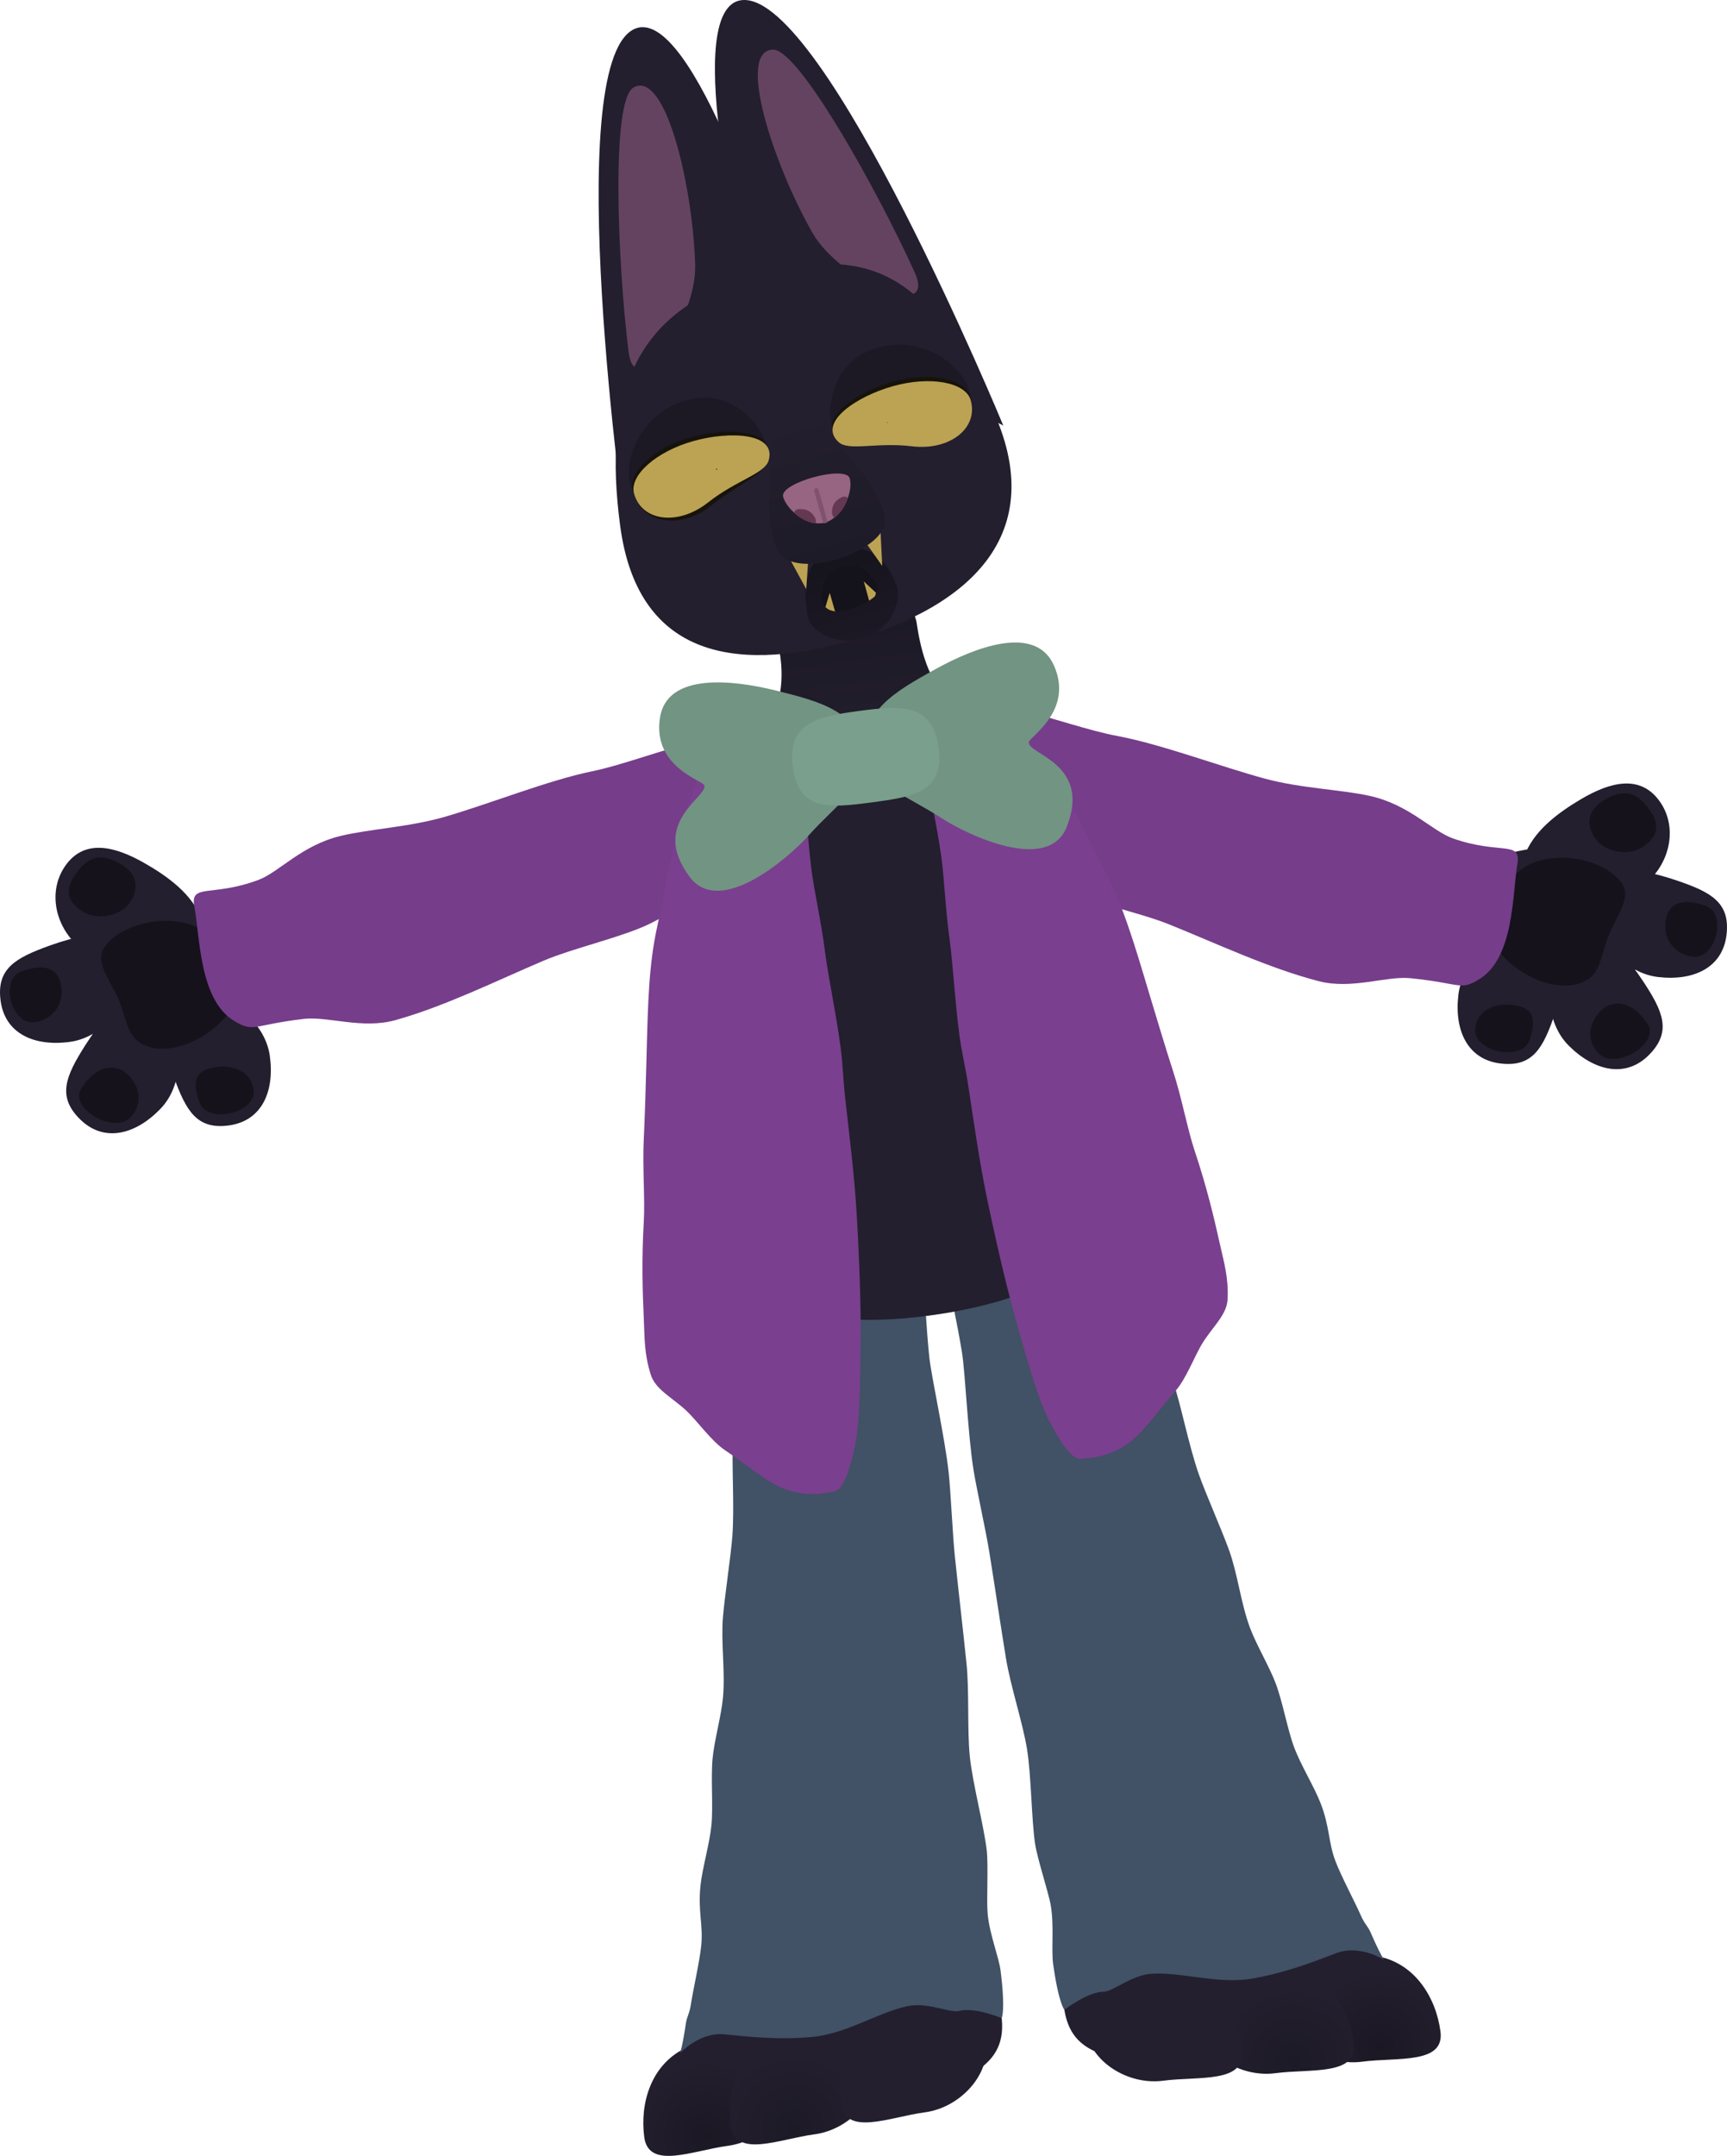 <svg viewBox="0,0,1149.163,1434.082" height="1434.082" width="1149.163" xmlns:xlink="http://www.w3.org/1999/xlink" xmlns="http://www.w3.org/2000/svg" version="1.1"><defs><radialGradient id="color-1" gradientUnits="userSpaceOnUse" r="50.54" cy="1122.965" cx="608.343"><stop stop-color="#1b1824" offset="0"></stop><stop stop-color="#231f2e" offset="1"></stop></radialGradient><radialGradient id="color-2" gradientUnits="userSpaceOnUse" r="50.54" cy="1133.231" cx="551.039"><stop stop-color="#1d1a27" offset="0"></stop><stop stop-color="#231f2e" offset="1"></stop></radialGradient><radialGradient id="color-3" gradientUnits="userSpaceOnUse" r="50.54" cy="1182.423" cx="160.01"><stop stop-color="#1b1824" offset="0"></stop><stop stop-color="#231f2e" offset="1"></stop></radialGradient><radialGradient id="color-4" gradientUnits="userSpaceOnUse" r="50.54" cy="1177.397" cx="218.009"><stop stop-color="#1d1a27" offset="0"></stop><stop stop-color="#231f2e" offset="1"></stop></radialGradient><linearGradient id="color-5" gradientUnits="userSpaceOnUse" y2="266.243" x2="264.241" y1="164.304" x1="250.722"><stop stop-color="#1c1925" offset="0"></stop><stop stop-color="#231f2e" offset="1"></stop></linearGradient><linearGradient id="color-6" gradientUnits="userSpaceOnUse" y2="186.085" x2="264.02" y1="126.198" x1="247.169"><stop stop-color="#15131c" offset="0"></stop><stop stop-color="#1c1925" offset="1"></stop></linearGradient><linearGradient id="color-7" gradientUnits="userSpaceOnUse" y2="133.194" x2="247.508" y1="37.999" x1="220.723"><stop stop-color="#231f2e" offset="0"></stop><stop stop-color="#1e1b28" offset="1"></stop></linearGradient></defs><g transform="translate(310.068,238.641)"><g stroke-miterlimit="10" stroke-width="0" stroke="#000000"><g><path fill="#231f2e" d="M614.006,1074.862c-10.158,8.122 -13.296,45.066 -109.1,55.033c-87.053,9.056 -105.451,-5.737 -107.531,-39.034c-2.08,-33.296 15.392,-63.782 102.631,-70.493c87.239,-6.711 113.999,54.493 113.999,54.493z"></path><path fill="url(#color-1)" d="M543.827,1089.114c1.106,-19.688 25.752,-32.046 60.632,-26.842c27.241,4.065 41.056,28.366 43.977,50.389c2.921,22.023 -28.8,17.019 -52.225,20.126c-23.425,3.107 -48.753,-12.679 -51.674,-34.702c-0.23,-1.734 -0.804,-7.289 -0.71,-8.971z"></path><path fill="url(#color-2)" d="M486.176,1096.76c1.106,-19.688 25.752,-32.046 60.632,-26.842c27.241,4.065 41.056,28.366 43.977,50.389c2.921,22.023 -28.8,17.019 -52.225,20.126c-23.425,3.107 -48.753,-12.679 -51.674,-34.702c-0.23,-1.734 -0.804,-7.289 -0.71,-8.971z"></path><path fill="#231f2e" d="M411.553,1101.768c1.106,-19.688 25.752,-32.046 60.632,-26.842c27.241,4.065 41.056,28.366 43.977,50.389c2.921,22.023 -28.8,17.019 -52.225,20.126c-23.425,3.107 -48.753,-12.679 -51.674,-34.702c-0.23,-1.734 -0.804,-7.289 -0.71,-8.971z"></path><path fill="#415166" d="M579.083,1060.601c-16.539,6.294 -33.542,12.903 -55.433,16.816c-22.994,4.111 -47.3,-4.374 -67.214,-3.156c-13.727,0.84 -25.739,11.951 -32.288,12.003c-10.506,0.083 -25.957,11.995 -25.957,11.995c0,0 -3.808,-3.962 -7.514,-30.592c-1.255,-9.02 0.728,-24.856 -1.472,-38.343c-1.477,-9.053 -8.901,-30.896 -10.505,-41.417c-2.41,-15.803 -2.534,-45.789 -5.426,-63.322c-2.924,-17.73 -10.963,-41.746 -13.973,-60.169c-3.146,-19.259 -8.203,-53.017 -11.174,-71.293c-2.275,-13.99 -8.478,-41.797 -10.453,-54.274c-3.72,-23.496 -5.448,-64.672 -7.686,-78.225c-6.303,-38.153 -18.553,-87.561 -18.553,-87.561l127.622,-21.202c0,0 3.768,52.454 17.337,93.489c2.309,6.983 10.788,25.402 14.142,35.085c5.082,14.675 10.446,42.758 17.171,61.769c4.538,12.829 14.977,36.282 20.019,50.2c5.771,15.929 7.79,34.902 13.772,51.254c4.161,11.374 13.139,26.385 17.362,37.629c4.595,12.235 7.861,30.857 12.276,42.568c4.339,11.511 13.35,26.23 17.456,36.773c6.402,16.439 5.03,25.905 10.093,39.09c3.883,10.112 13.104,27.378 16.783,35.827c2.452,5.631 4.689,7.131 6.467,11.23c6.332,14.601 8.977,18.217 8.977,18.217c0,0 -16.191,-10.344 -31.827,-4.394z"></path></g><g><path fill="#231f2e" d="M237.858,1055.135c85.973,-16.26 110.786,8.617 117.458,41.304c6.671,32.688 -7.235,51.765 -93.639,65.713c-95.09,15.35 -107.749,-19.5 -119.673,-24.693c0,0 9.882,-66.064 95.855,-82.324z"></path><path fill="url(#color-3)" d="M215.125,1141.772c2.921,22.023 -17.418,43.864 -40.843,46.971c-23.425,3.107 -52.745,16.205 -55.665,-5.817c-2.921,-22.023 4.083,-49.085 29.323,-60.11c32.318,-14.116 59.333,-8.61 65.532,10.11c0.53,1.6 1.423,7.112 1.653,8.846z"></path><path fill="url(#color-4)" d="M272.776,1134.126c2.921,22.023 -17.418,43.864 -40.843,46.971c-23.425,3.107 -52.745,16.205 -55.665,-5.817c-2.921,-22.023 4.083,-49.085 29.323,-60.11c32.318,-14.116 59.333,-8.61 65.532,10.11c0.53,1.6 1.423,7.112 1.653,8.846z"></path><path fill="#231f2e" d="M346.125,1119.51c2.921,22.023 -17.418,43.864 -40.843,46.971c-23.425,3.107 -52.745,16.205 -55.665,-5.817c-2.921,-22.023 4.083,-49.085 29.323,-60.11c32.318,-14.116 59.333,-8.61 65.532,10.11c0.53,1.6 1.423,7.112 1.653,8.846z"></path><path fill="#415166" d="M142.422,1127.126c0,0 1.611,-4.18 3.918,-19.927c0.648,-4.421 2.417,-6.452 3.316,-12.528c1.349,-9.115 5.752,-28.188 6.864,-38.963c1.451,-14.049 -2.341,-22.83 -0.445,-40.37c1.216,-11.249 6.079,-27.808 7.268,-40.052c1.21,-12.457 -0.491,-31.286 0.756,-44.296c1.146,-11.956 5.902,-28.788 6.954,-40.854c1.513,-17.346 -1.483,-36.19 -0.064,-53.072c1.24,-14.751 5.205,-40.114 6.242,-53.683c1.537,-20.107 -0.605,-48.618 0.477,-64.11c0.714,-10.223 4.099,-30.216 4.508,-37.559c2.404,-43.153 -7.631,-94.776 -7.631,-94.776l128.736,-12.796c0,0 1.051,50.892 4.911,89.37c1.371,13.667 10.436,53.87 12.969,77.524c1.345,12.56 2.605,41.023 4.055,55.123c1.895,18.419 5.812,52.328 7.795,71.741c1.896,18.57 0.395,43.851 2.193,61.731c1.779,17.68 9.475,46.663 11.267,62.548c1.193,10.576 -0.281,33.599 0.653,42.724c1.392,13.594 7.434,28.365 8.573,37.401c3.363,26.676 0.719,31.494 0.719,31.494c0,0 -18.022,-7.473 -28.186,-4.815c-6.336,1.657 -20.829,-5.939 -34.301,-3.172c-19.543,4.014 -40.797,18.542 -64.068,20.567c-22.154,1.928 -40.292,-0.021 -57.9,-1.786c-16.647,-1.669 -29.581,12.538 -29.581,12.538z"></path></g><g><g><path fill="#231f2e" d="M724.629,435.478c-7.799,22.944 -14.674,35.898 -36.294,33.305c-21.62,-2.593 -30.859,-21.65 -27.973,-45.71c2.886,-24.061 28.005,-42.541 49.624,-39.948c21.62,2.593 26.519,17.416 14.642,52.353z"></path><path fill="#15121b" d="M707.711,453.234c-5.005,14.725 -37.988,7.62 -36.136,-7.821c1.484,-12.37 13.234,-16.903 24.349,-15.57c11.115,1.333 17.892,5.429 11.786,23.391z"></path></g><path fill="#231f2e" d="M703.946,331.826c5.611,-17.049 21.99,-29.373 37.775,-38.737c19.67,-11.669 39.77,-16.825 52.673,1.444c12.562,17.786 6.699,43.537 -13.095,57.517c-19.794,13.98 -50.343,7.717 -62.905,-10.069c-5.136,-7.272 -16.495,-3.935 -14.448,-10.155z"></path><g><path fill="#231f2e" d="M805.435,346.974c22.951,7.778 35.911,14.642 33.338,36.264c-2.574,21.622 -21.622,30.878 -45.685,28.014c-24.063,-2.864 -42.566,-27.966 -39.993,-49.588c2.574,-21.622 17.392,-26.534 52.34,-14.69z"></path><path fill="#15121b" d="M824.737,363.832c14.729,4.992 7.119,35.761 -8.324,33.923c-12.371,-1.473 -19.581,-11.852 -18.258,-22.969c1.323,-11.116 8.615,-17.044 26.582,-10.954z"></path></g><path fill="#15121b" d="M762.596,290.867c11.443,-4.928 18.66,0.292 25.118,9.436c6.458,9.144 6.234,16.78 -3.943,23.967c-10.176,7.187 -25.883,3.968 -32.341,-5.176c-6.458,-9.144 -6.259,-20.723 11.165,-28.227z"></path><path fill="#231f2e" d="M756.637,429.361c-25.818,18.235 -77.797,-24.173 -96.032,-49.991c-18.235,-25.818 -17.129,-21.638 8.689,-39.873c25.818,-18.235 96.284,-23.138 114.518,2.68c18.235,25.818 -1.358,68.949 -27.176,87.184z"></path><g><path fill="#231f2e" d="M783.175,413.942c13.347,20.226 19.367,33.599 4.066,49.091c-15.302,15.492 -36.022,11.11 -53.262,-5.919c-17.241,-17.029 -16.444,-48.204 -1.143,-63.695c15.302,-15.492 30.016,-10.276 50.339,20.524z"></path><path fill="#15121b" d="M786.22,442.409c8.565,12.981 -21.139,30.884 -32.203,19.955c-8.864,-8.755 -6.969,-20.478 0.898,-28.442c7.867,-7.965 20.857,-7.348 31.305,8.487z"></path></g><path fill="#15121b" d="M759.965,384.591c-4.261,10.932 -5.042,22.261 -12.778,27.725c-17.499,12.359 -48.205,-1.748 -60.564,-19.247c-12.359,-17.499 -0.552,-41.909 16.947,-54.268c17.499,-12.359 53.133,-7.441 65.492,10.058c6.895,9.762 -3.72,21.939 -9.096,35.733z"></path></g><g><g><path fill="#231f2e" d="M-180.881,424.729c21.568,-2.993 47.024,15.019 50.355,39.022c3.331,24.003 -5.554,43.227 -27.122,46.22c-21.568,2.993 -28.681,-9.832 -36.904,-32.627c-12.521,-34.712 -7.897,-49.622 13.671,-52.615z"></path><path fill="#15121b" d="M-165.957,471.179c11.088,-1.539 22.921,2.776 24.633,15.116c2.138,15.404 -30.708,23.118 -35.985,8.489c-6.437,-17.846 0.263,-22.066 11.351,-23.605z"></path></g><path fill="#231f2e" d="M-190.049,383.748c-12.23,18.015 -42.658,24.842 -62.708,11.231c-20.049,-13.611 -26.388,-39.249 -14.158,-57.265c12.563,-18.505 32.755,-13.721 52.637,-2.419c15.955,9.07 32.559,21.089 38.485,38.031c2.162,6.181 -9.257,3.055 -14.257,10.421z"></path><g><path fill="#231f2e" d="M-224.379,404.069c2.974,21.571 -15.062,47.011 -39.068,50.32c-24.006,3.309 -43.222,-5.593 -46.196,-27.164c-2.974,-21.571 9.858,-28.673 32.661,-36.875c34.723,-12.49 49.629,-7.852 52.603,13.718z"></path><path fill="#15121b" d="M-269.189,418.024c1.529,11.09 -5.488,21.601 -17.83,23.303c-15.406,2.124 -23.585,-28.499 -8.95,-33.763c17.852,-6.421 25.252,-0.629 26.78,10.461z"></path></g><path fill="#15121b" d="M-223.504,361.476c-6.288,9.262 -21.932,12.772 -32.239,5.774c-10.308,-6.998 -10.674,-14.628 -4.386,-23.89c6.288,-9.262 13.407,-14.614 24.939,-9.899c17.561,7.18 17.974,18.753 11.686,28.015z"></path><path fill="#231f2e" d="M-255.452,385.154c17.754,-26.151 88.298,-22.553 114.449,-4.8c26.151,17.754 27.179,13.554 9.426,39.705c-17.754,26.151 -68.939,69.514 -95.09,51.761c-26.151,-17.754 -46.539,-60.515 -28.785,-86.666z"></path><g><path fill="#231f2e" d="M-203.536,435.443c15.586,15.206 16.959,46.36 0.037,63.706c-16.922,17.345 -37.558,22.11 -53.144,6.904c-15.586,-15.206 -9.814,-28.688 3.156,-49.158c19.75,-31.171 34.365,-36.658 49.951,-21.452z"></path><path fill="#15121b" d="M-224.861,476.349c8.013,7.818 10.125,19.503 1.424,28.421c-10.86,11.132 -40.891,-6.219 -32.567,-19.356c10.154,-16.026 23.13,-16.883 31.143,-9.065z"></path></g><path fill="#15121b" d="M-240.58,391.562c12.033,-17.725 47.57,-23.301 65.295,-11.268c17.725,12.033 29.981,36.221 17.948,53.945c-12.033,17.725 -42.473,32.398 -60.198,20.365c-7.836,-5.32 -8.827,-16.633 -13.289,-27.484c-5.631,-13.692 -16.469,-25.67 -9.756,-35.558z"></path></g><path fill="#763d8b" d="M467.749,376.203c-19.804,-7.976 -53.395,-14.832 -71.455,-23.44c-21.433,-10.215 -44.713,-26.541 -61.367,-36.967c-57.606,-36.06 -80.624,-64.791 -63.899,-78.262c18.955,-15.268 7.238,-27.634 33.935,-22.69c12.362,2.289 42.992,14.796 70.674,20.743c13.825,2.97 39.04,11.863 57.773,15.339c29.052,5.391 68.754,20.431 98.285,28.401c24.13,6.512 50.198,7.15 69.702,11.463c26.383,5.834 41.4,23.422 55.45,28.327c31.478,10.988 45.602,1.001 42.741,17.185c-3.287,18.597 -1.879,61.746 -25.025,76.224c-13.128,8.212 -11.901,2.938 -46.333,-0.483c-15.872,-1.577 -38.752,7.668 -60.747,2.002c-33.038,-8.511 -68.229,-25.155 -99.732,-37.842z"></path><path fill="#763d8b" d="M-47.178,440.003c-21.886,6.073 -44.934,-2.747 -60.774,-0.877c-34.363,4.058 -33.039,9.308 -46.317,1.34c-23.41,-14.047 -22.801,-57.214 -26.432,-75.748c-3.16,-16.128 11.147,-6.404 42.416,-17.973c13.957,-5.164 28.645,-23.027 54.916,-29.348c19.421,-4.673 45.472,-5.794 69.477,-12.751c29.379,-8.515 68.796,-24.288 97.743,-30.216c18.665,-3.822 43.711,-13.18 57.479,-16.406c27.568,-6.458 57.961,-19.53 70.278,-22.048c26.601,-5.437 15.114,7.143 34.349,22.058c16.971,13.16 -5.511,42.311 -62.44,79.432c-16.458,10.732 -39.432,27.486 -60.672,38.096c-17.898,8.94 -51.356,16.417 -71.009,24.758c-31.263,13.268 -66.14,30.56 -99.015,39.682z"></path><path fill="url(#color-5)" d="M318.75,223.111c20.427,17.988 -29.496,37.589 -54.447,40.898c-24.951,3.309 -84.053,27.07 -58.985,-29.597c9.244,-20.898 1.974,-45.625 1.923,-46.113c-2.773,-26.4 19.605,-18.752 44.104,-22.001c23.164,-3.072 42.571,-15.328 48.408,8.615c0.45,1.847 3.867,34.873 18.998,48.197z"></path><g><path fill="#231f2e" d="M189.185,-43.6c0,0 -49.435,-192.034 -5.023,-195.005c54.785,-3.665 173.37,283.061 173.37,283.061z"></path><path fill="#644360" d="M298.56,-57.489c15.336,33.894 -49.699,5.928 -68.094,-26.409c-25.711,-45.198 -50.911,-121.068 -26.177,-121.724c17.206,-0.457 69.906,94.281 94.271,148.133z"></path></g><g><path fill="#231f2e" d="M106.061,114.881c0,0 -43.372,-308.439 5.286,-333.88c39.445,-20.624 97.401,169.013 97.401,169.013z"></path><path fill="#644360" d="M111.372,-180.359c21.447,-12.337 39.507,65.541 41.138,117.515c1.166,37.184 -39.743,94.96 -44.332,58.042c-7.291,-58.656 -11.725,-166.974 3.194,-175.557z"></path></g><path fill="#231f2e" d="M426.028,424.239c7.578,57.144 25.122,117.156 0.436,157.024c-22.282,35.986 -79.328,50.053 -118.397,55.235c-41.096,5.45 -95.025,5.946 -126.705,-25.979c-31.804,-32.05 -27.763,-94.725 -34.987,-149.192c-10.292,-77.604 2.966,-190.318 54.233,-197.859c25.332,-3.726 92.94,-12.004 116.511,-15.13c82.353,-10.922 94.491,67.179 108.91,175.901z"></path><path fill="#7a3f8f" d="M249.226,457.717c1.588,11.971 1.772,22.171 2.985,33.012c3.023,27.02 6.188,52.216 7.648,76.211c1.856,30.517 2.977,61.553 2.748,85.856c-0.264,27.988 -0.474,55.426 -3.998,71.366c-3.298,14.92 -7.425,28.481 -13.737,29.318c-3.961,0.525 -16.376,4.375 -32.756,-1.647c-11.977,-4.404 -26.46,-16.994 -39.386,-25.54c-9.62,-6.36 -18.654,-19.698 -26.53,-26.954c-9.348,-8.611 -20.116,-13.7 -23.244,-23.584c-4.457,-14.085 -4.036,-24.489 -4.642,-37.558c-0.84,-18.117 -1.445,-39.304 0.008,-64.15c0.865,-14.794 -0.936,-36.937 -0.005,-55.043c0.644,-12.519 1.443,-39.551 1.788,-53.071c0.96,-37.643 1.548,-62.558 7.071,-87.853c6.363,-29.147 9.187,-53.247 16.97,-71.741c8.445,-20.067 12.186,-40.189 22.774,-47.984c11.522,-8.482 20.535,-8.929 34.491,-6.782c6.696,1.03 10.453,2.345 14.149,7.312c3.372,4.532 6.867,12.08 9.04,25.684c1.97,12.334 2.563,33.82 5.269,55.117c1.869,14.71 6.369,33.977 8.893,53.702c2.269,17.734 7.537,42.253 10.465,64.327z"></path><path fill="#7a3f8f" d="M321.639,384.945c-2.687,-19.563 -3.346,-39.198 -5.362,-53.784c-2.919,-21.116 -7.927,-41.865 -9.228,-54.198c-1.435,-13.604 -0.022,-21.747 2.057,-26.966c2.279,-5.721 5.564,-7.957 11.762,-10.683c12.918,-5.683 21.736,-7.595 35.064,-2.458c12.248,4.721 21.086,23.036 34.453,40.077c12.318,15.705 21.304,38.071 35.019,64.356c11.902,22.811 18.942,46.54 29.646,82.371c3.845,12.869 11.638,38.572 15.511,50.404c5.602,17.113 9.614,38.805 14.292,52.76c7.856,23.437 12.775,43.903 16.669,61.486c2.81,12.685 5.919,22.548 5.274,37.206c-0.453,10.286 -9.528,17.961 -16.317,28.642c-5.72,9 -10.979,24.132 -18.615,32.726c-10.261,11.548 -20.975,27.378 -31.396,34.71c-14.251,10.027 -27.238,9.561 -31.2,10.087c-6.312,0.837 -13.819,-11.09 -20.879,-24.534c-7.543,-14.363 -14.872,-40.608 -22.397,-67.366c-6.534,-23.235 -13.512,-53.274 -19.647,-83.007c-4.823,-23.378 -8.311,-48.352 -12.411,-75.035c-1.645,-10.706 -4.116,-20.531 -5.692,-32.418c-2.907,-21.918 -4.188,-46.788 -6.604,-64.376z"></path><g><path fill="#729482" d="M129.091,238.717c4.688,-29.817 47.585,-25.321 76.884,-18.072c30.394,7.52 55.951,14.112 59.919,44.033c2.312,17.431 -18.819,31.159 -38.5,53.055c-13.052,14.521 -58.396,53.816 -78.463,27.037c-27.369,-36.521 12.703,-53.576 9.609,-61.089c-1.375,-3.338 -34.576,-12.356 -29.449,-44.964z"></path><path fill="#729482" d="M374.49,255.041c-1.029,8.059 42.103,14.08 25.2,56.472c-12.394,31.084 -66.413,4.967 -82.798,-5.65c-24.708,-16.009 -48.686,-23.755 -50.998,-41.186c-3.968,-29.921 18.987,-42.946 46.37,-58.129c26.397,-14.636 66.64,-30.157 78.937,-2.593c13.448,30.144 -16.254,47.505 -16.711,51.085z"></path><path fill="#7a9f8c" d="M217.462,271.626c-3.855,-29.066 15.329,-33.535 44.395,-37.39c29.066,-3.855 48.752,-4.54 52.606,24.526c3.855,29.066 -15.466,32.503 -44.532,36.358c-29.066,3.855 -48.615,5.572 -52.47,-23.494z"></path></g><path fill="#231f2e" d="M102.605,111.174c-11.681,-87.679 9.412,-143.859 89.205,-166.311c79.794,-22.452 114.914,2.23 155.518,82.508c44.557,88.092 -12.195,137.816 -91.989,160.267c-79.794,22.452 -141.475,8.055 -152.735,-76.464z"></path><path fill="#16130a" d="M200.642,68.247c-2.574,8.758 -19.573,15.192 -38.104,29.853c-19.956,15.789 -45.234,11.038 -50.448,-7.495c-3.408,-12.113 17.431,-17.636 41.927,-24.529c24.496,-6.892 52.053,-16.301 46.625,2.171z"></path><path fill="#1c1925" d="M200.15,58.325c3.282,11.663 -10.058,18.612 -24.177,26.113c-8.561,4.549 -18.699,9.347 -26.091,11.427c-19.58,5.509 -35.261,6.743 -40.533,-11.991c-5.271,-18.735 10.104,-54.315 46.2,-57.865c20.243,-1.991 39.329,13.582 44.6,32.317z"></path><path fill="#16130a" d="M200.519,65.711c-2.574,8.758 -21.635,13.112 -40.166,27.773c-19.956,15.789 -44.146,12.801 -49.361,-5.732c-3.408,-12.113 14.071,-28.674 38.566,-35.566c24.496,-6.892 56.39,-4.946 50.961,13.525z"></path><path fill="#bca253" d="M201.374,67.735c-2.574,8.758 -21.635,13.112 -40.166,27.773c-19.956,15.789 -44.146,12.801 -49.361,-5.732c-3.408,-12.113 14.789,-28.079 39.284,-34.972c24.496,-6.892 55.672,-5.541 50.243,12.93z"></path><path fill="#1c1925" d="M244.114,46.809c-5.271,-18.735 2.894,-41.975 21.205,-50.832c32.651,-15.793 64.324,6.549 69.596,25.284c5.271,18.735 -8.752,25.859 -28.333,31.368c-7.391,2.08 -18.544,3.272 -28.221,3.855c-15.959,0.962 -30.965,1.988 -34.247,-9.675z"></path><path fill="#16130a" d="M247.651,53.304c-14.264,-12.93 11.935,-31.222 36.431,-38.115c24.496,-6.892 48.046,-1.876 51.454,10.237c5.215,18.533 -13.868,33.696 -39.13,30.631c-23.457,-2.847 -41.992,3.378 -48.755,-2.753z"></path><g><path fill="url(#color-6)" d="M286.99,152.569c2.446,8.693 -4.004,28.18 -22.679,33.434c-18.675,5.255 -34.021,-4.639 -36.467,-13.332c-2.446,-8.693 -5.729,-38.574 14.719,-45.141c30.67,-9.849 41.981,16.345 44.427,25.039z"></path><path fill="#14121a" d="M271.994,147.537c6.95,8.399 -6.268,16.214 -17.073,19.255c-10.806,3.04 -20.168,-0.522 -18.225,-11.249c1.943,-10.727 4.66,-12.854 10.57,-15.562c13.243,-6.069 19.773,1.569 24.728,7.557z"></path><path fill="#bca253" d="M272.771,155.598c0,0 -0.174,1.833 -0.794,2.498c-0.849,0.909 -3.726,2.829 -3.726,2.829l-3.535,-12.798z"></path><path fill="#bca253" d="M242.035,155.7l3.553,12.393c0,0 -2.688,-0.571 -3.838,-1.082c-0.952,-0.423 -2.583,-1.768 -2.583,-1.768z"></path></g><path fill="#bca253" d="M247.978,55.477c-14.264,-12.93 11.633,-30.341 36.129,-37.233c24.496,-6.892 48.348,-2.758 51.757,9.355c5.215,18.533 -13.868,33.696 -39.13,30.631c-23.457,-2.847 -41.992,3.378 -48.755,-2.753z"></path><g><path fill="#bca253" d="M262.875,117.868l12.835,-5.813l1.269,25.752z"></path><path fill="#bca253" d="M226.41,153.226l-12.346,-22.636l13.983,-1.732z"></path><path fill="url(#color-7)" d="M278.492,110.552c-4.952,19.905 -63.211,37.947 -71.988,15.455c-6.217,-15.932 -4.721,-32.054 -4.496,-52.5c0.239,-21.757 2.089,-30.831 18.868,-35.552c8.411,-2.367 14.773,4.904 27.802,19.65c12.962,14.67 33.029,40.025 29.814,52.947z"></path><g><path fill="#976581" d="M255.356,79.564c2.572,9.141 -5.107,26.225 -16.376,29.396c-11.269,3.171 -25.389,-8.038 -27.961,-17.179c-2.572,-9.141 41.765,-21.358 44.337,-12.218z"></path><path fill="#643851" d="M232.525,109.188c-0.527,0.655 -4.329,-0.335 -7.806,-2.124c-3.372,-1.735 -6.432,-4.249 -6.254,-4.896c0.724,-2.641 4.053,-2.371 7.016,-1.878c4.659,0.775 8.597,6.967 7.044,8.897z"></path><path fill="#643851" d="M246.763,94.263c2.346,-1.876 5.121,-3.736 7.041,-1.784c0.47,0.478 -0.974,4.166 -3.071,7.325c-2.162,3.257 -4.998,5.977 -5.778,5.662c-2.297,-0.927 -1.88,-8.254 1.809,-11.203z"></path><path fill="#81526c" d="M237.704,109.302c-0.649,-2.308 -3.624,-12.879 -5.29,-18.801c-0.494,-1.757 -1.422,-3.971 0.336,-4.465c1.644,-0.463 2.015,1.715 2.486,3.357c1.351,4.714 3.685,12.917 5.309,18.953c0.213,0.792 -2.687,1.502 -2.841,0.957z"></path></g></g><g><path fill="#20395e" d="M280.705,42.393c-0.035,0.125 -0.165,0.197 -0.29,0.162c-0.125,-0.035 -0.197,-0.165 -0.162,-0.29c0.035,-0.125 0.165,-0.197 0.29,-0.162c0.125,0.035 0.197,0.165 0.162,0.29z"></path><path fill="#16130a" d="M280.598,42.363c-0.018,0.066 -0.086,0.104 -0.152,0.085c-0.066,-0.018 -0.104,-0.086 -0.085,-0.152c0.018,-0.066 0.086,-0.104 0.152,-0.085c0.066,0.018 0.104,0.086 0.085,0.152z"></path></g><g><path fill="#20395e" d="M166.678,73.848c-0.211,-0.059 -0.335,-0.279 -0.275,-0.491c0.059,-0.211 0.279,-0.335 0.491,-0.275c0.211,0.059 0.335,0.279 0.275,0.491c-0.059,0.211 -0.279,0.335 -0.491,0.275z"></path><path fill="#16130a" d="M166.729,73.666c-0.111,-0.031 -0.176,-0.147 -0.144,-0.258c0.031,-0.111 0.147,-0.176 0.258,-0.144c0.111,0.031 0.176,0.147 0.144,0.258c-0.031,0.111 -0.147,0.176 -0.258,0.144z"></path></g></g></g></svg><!--rotationCenter:550.0675299788309:418.6405632083446-->